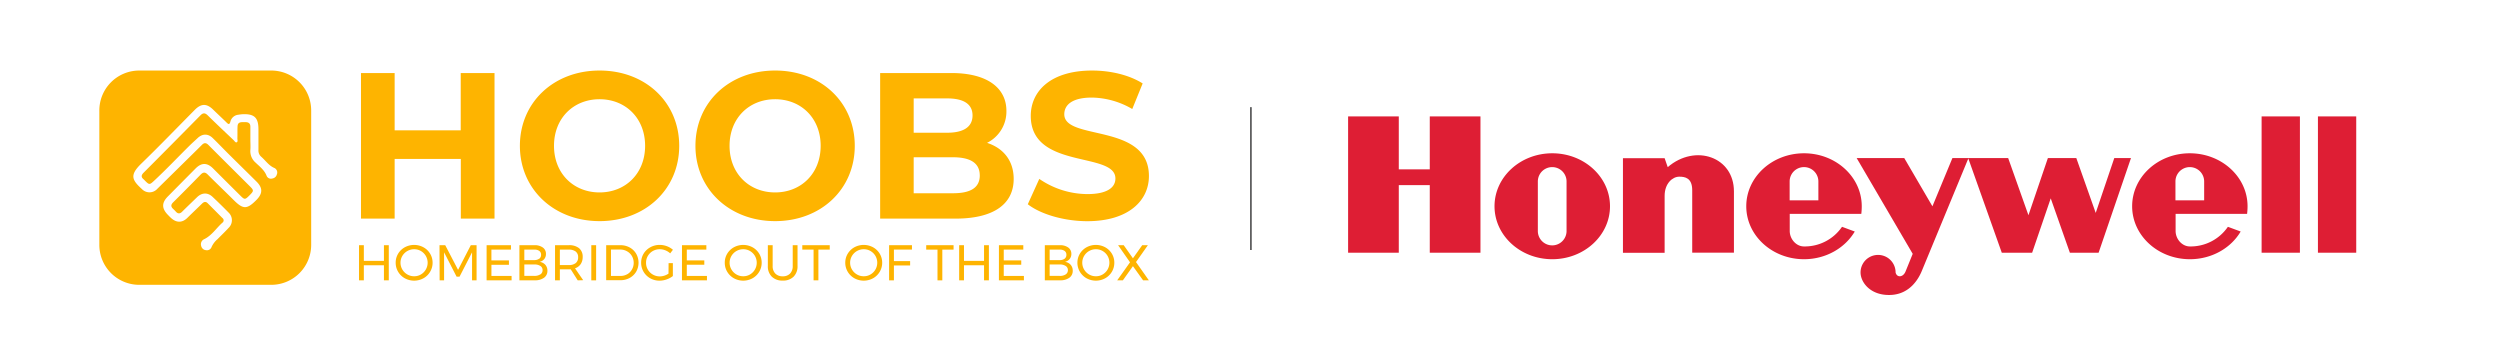 <svg xmlns="http://www.w3.org/2000/svg" viewBox="0 0 1400 200"><defs><style>.cls-1{fill:#feb400;}.cls-2{fill:none;stroke:#5f5f60;stroke-miterlimit:10;}.cls-3{fill:#de1e34;fill-rule:evenodd;}</style></defs><title>HOOBS_x_honeywell</title><g id="HOOBS_LOGO" data-name="HOOBS LOGO"><path class="cls-1" d="M152.1,39.5H77.79A22.36,22.36,0,0,0,55.63,61.92v75.16A22.36,22.36,0,0,0,77.79,159.5H152.1a22.36,22.36,0,0,0,22.16-22.42V61.92A22.36,22.36,0,0,0,152.1,39.5Zm3,57.94a3.11,3.11,0,0,1-2.65,2.53,2.6,2.6,0,0,1-3.1-1.4c-1.22-3.28-3.9-5.27-6.23-7.51a8.46,8.46,0,0,1-2.91-7.15c.14-1.83,0-3.69,0-5.53h0c0-2.46,0-4.92,0-7.38,0-2.23-1.38-2.65-3.19-2.61s-3.9-.31-4,2.45c-.1,2.23,0,4.46-.08,6.69,0,.73.37,1.78-.35,2.14s-1.23-.67-1.74-1.16c-4.88-4.62-9.77-9.23-14.57-13.94-1.48-1.45-2.59-1.42-4,0q-15.85,16.1-31.81,32.1c-1.39,1.39-1.57,2.51,0,3.79.35.3.64.66,1,1,2.09,2.07,2.41,2,4.64-.06C93,95,99.53,88.09,106.27,81.43c1.41-1.39,2.91-2.7,4.35-4.06,2.71-2.57,5.82-2.66,8.51-.05,2.91,2.82,5.7,5.76,8.57,8.62,5.31,5.28,10.67,10.51,16,15.81,3.49,3.48,3.44,6.58,0,10.12-5.42,5.51-7.54,5.49-13,0-4.76-4.75-9.64-9.38-14.39-14.14-1.49-1.5-2.61-1.35-4,.1q-7.6,7.8-15.34,15.48c-1.35,1.33-1.35,2.43,0,3.68.5.47,1,.95,1.45,1.47,1.22,1.37,2.35,1.36,3.67,0,2.7-2.7,5.48-5.32,8.23-8s6-2.78,8.74-.2q4.59,4.32,9,8.83a5.89,5.89,0,0,1,0,8.48c-2,2.19-4.18,4.25-6.27,6.38a12.38,12.38,0,0,0-3.29,4.33,2.74,2.74,0,0,1-3.12,1.82,3,3,0,0,1-2.73-2.41,3.1,3.1,0,0,1,1.61-3.71c4.35-2.08,6.84-6.22,10.3-9.28a1.59,1.59,0,0,0,0-2.6c-2.75-2.76-5.49-5.53-8.25-8.28-1.11-1.12-2.13-.82-3.16.2-2.73,2.67-5.51,5.3-8.24,8s-5.82,2.83-8.75.39c-.76-.64-1.45-1.37-2.14-2.08-3.52-3.61-3.54-6.78,0-10.34q7.74-7.83,15.5-15.64c3.3-3.31,6.41-3.34,9.74-.08Q127,102,134.8,109.74c2.23,2.18,2.48,2.15,5.12-.54,2.23-2.28,2.26-2.62.05-4.83-7.74-7.72-15.51-15.4-23.22-23.15-1.31-1.32-2.34-1.41-3.65-.11-3.57,3.56-7.18,7.08-10.77,10.62q-7.11,7-14.23,14a5.85,5.85,0,0,1-8.58.2c-5.65-5.14-7-7.85-.5-14.2,10.21-9.89,20.08-20.14,30.09-30.24,3.58-3.6,6.67-3.61,10.25-.1,2.46,2.4,5,4.74,7.44,7.14,1,1,1.69,1.58,2.23-.45a5.07,5.07,0,0,1,4.41-3.82,22.64,22.64,0,0,1,2.72-.31c6.33-.17,8.55,2,8.57,8.43,0,3.85,0,7.69,0,11.54a4.59,4.59,0,0,0,1.57,3.87c2.46,2.13,4.24,5,7.44,6.32A2.8,2.8,0,0,1,155.13,97.44Z"/><path class="cls-1" d="M276.93,40.9v81.53H258.06V89H221v33.43H202.15V40.9H221V73h37V40.9Zm14.21,40.76c0-24.22,18.87-42.16,44.61-42.16s44.61,17.82,44.61,42.16-19,42.17-44.61,42.17S291.14,105.89,291.14,81.66Zm70.12,0c0-15.49-10.95-26.09-25.51-26.09s-25.51,10.6-25.51,26.09,10.95,26.1,25.51,26.1S361.26,97.15,361.26,81.66Zm28.19,0c0-24.22,18.87-42.16,44.61-42.16s44.61,17.82,44.61,42.16-19,42.17-44.61,42.17S389.45,105.89,389.45,81.66Zm70.12,0c0-15.49-10.95-26.09-25.51-26.09s-25.51,10.6-25.51,26.09,10.95,26.1,25.51,26.1S459.57,97.15,459.57,81.66Zm108.09,18.52c0,14.1-11.18,22.25-32.61,22.25H492.88V40.9h39.84c20.38,0,30.87,8.5,30.87,21.2A19.59,19.59,0,0,1,552.75,80C561.84,82.94,567.66,89.93,567.66,100.18Zm-56-45.07V74.33h18.75c9.2,0,14.21-3.27,14.21-9.67s-5-9.55-14.21-9.55Zm37,43.09c0-6.87-5.24-10.13-15-10.13h-22v20.15h22C543.44,108.22,548.68,105.19,548.68,98.2Zm26.9,16.19L582,100.18a47.94,47.94,0,0,0,26.91,8.51c11.18,0,15.72-3.73,15.72-8.74,0-15.26-47.4-4.77-47.4-35.06,0-13.86,11.18-25.39,34.36-25.39,10.25,0,20.73,2.45,28.3,7.22l-5.82,14.33a46.07,46.07,0,0,0-22.6-6.41C600.28,54.64,596,58.83,596,64c0,15,47.4,4.66,47.4,34.59,0,13.63-11.29,25.28-34.59,25.28C595.85,123.83,582.81,120,575.58,114.39Z"/><path class="cls-1" d="M201.05,137.31h2.7v8.77H215v-8.77h2.72V157H215v-8.45H203.75V157h-2.7Z"/><path class="cls-1" d="M237.12,138.47a9.83,9.83,0,0,1,3.75,3.6,9.61,9.61,0,0,1,1.38,5.05,9.75,9.75,0,0,1-1.38,5.07,9.89,9.89,0,0,1-3.75,3.65,10.87,10.87,0,0,1-10.42,0,10,10,0,0,1-3.75-3.65,9.84,9.84,0,0,1-1.37-5.07,9.69,9.69,0,0,1,1.37-5.05,10,10,0,0,1,3.74-3.6,11,11,0,0,1,10.43,0Zm-9,2.1a7.74,7.74,0,0,0-2.8,2.74,7.5,7.5,0,0,0,0,7.62,7.67,7.67,0,0,0,2.8,2.77,7.33,7.33,0,0,0,3.8,1,7.21,7.21,0,0,0,3.78-1,7.61,7.61,0,0,0,2.75-2.77,7.56,7.56,0,0,0,0-7.62,7.68,7.68,0,0,0-2.75-2.74,7.38,7.38,0,0,0-3.78-1A7.5,7.5,0,0,0,228.14,140.57Z"/><path class="cls-1" d="M246.12,137.31h3.21l7.19,13.82,7.13-13.82h3.23V157h-2.53l0-15.7-7,13.63h-1.66l-7-13.63V157h-2.5Z"/><path class="cls-1" d="M272.5,137.31h13.64v2.45H275.19v6.06H285v2.45h-9.8v6.26h11.29V157h-14Z"/><path class="cls-1" d="M304,138.62a4.27,4.27,0,0,1,1.73,3.61,4.39,4.39,0,0,1-.95,2.85,4.63,4.63,0,0,1-2.62,1.56,5.09,5.09,0,0,1,3.22,1.64,4.87,4.87,0,0,1,1.17,3.33,4.65,4.65,0,0,1-1.9,3.94,8.54,8.54,0,0,1-5.24,1.42h-8.54V137.31h8.4A7.68,7.68,0,0,1,304,138.62Zm-2,6.26a2.6,2.6,0,0,0,1-2.2,2.53,2.53,0,0,0-1-2.16,4.41,4.41,0,0,0-2.82-.73h-5.56v5.87h5.56A4.47,4.47,0,0,0,301.91,144.88Zm.61,8.79a2.76,2.76,0,0,0,1.23-2.4,2.67,2.67,0,0,0-1.23-2.33,6.06,6.06,0,0,0-3.43-.84h-5.56v6.4h5.56A5.83,5.83,0,0,0,302.52,153.67Z"/><path class="cls-1" d="M323.52,157l-3.9-6.17c-.45,0-.81,0-1.1,0h-5V157h-2.7V137.31h7.69A8.71,8.71,0,0,1,324.3,139a6.1,6.1,0,0,1,2,4.9,7,7,0,0,1-1.11,4,6.27,6.27,0,0,1-3.18,2.36l4.57,6.65Zm-5-8.56a6,6,0,0,0,3.88-1.11,4,4,0,0,0,1.35-3.27,3.84,3.84,0,0,0-1.35-3.19,6.08,6.08,0,0,0-3.88-1.08h-5v8.65Z"/><path class="cls-1" d="M331.13,137.31h2.7V157h-2.7Z"/><path class="cls-1" d="M352.63,138.59a9.36,9.36,0,0,1,3.64,3.53,10.19,10.19,0,0,1,0,10,9.51,9.51,0,0,1-3.67,3.53,10.67,10.67,0,0,1-5.22,1.27h-7.92V137.31h8A10.55,10.55,0,0,1,352.63,138.59Zm-1.4,15a7,7,0,0,0,2.64-2.64,7.34,7.34,0,0,0,1-3.76,7.43,7.43,0,0,0-1-3.79,7.13,7.13,0,0,0-2.69-2.65,7.43,7.43,0,0,0-3.77-1h-5.26v14.77h5.37A7.34,7.34,0,0,0,351.23,153.57Z"/><path class="cls-1" d="M374.41,147.37h2.39v7.22a12.08,12.08,0,0,1-3.48,1.88,11.82,11.82,0,0,1-4,.7,10.37,10.37,0,0,1-5.2-1.33,10,10,0,0,1-3.72-3.65,9.83,9.83,0,0,1-1.36-5.07,9.69,9.69,0,0,1,1.37-5.05,10,10,0,0,1,3.77-3.6,10.72,10.72,0,0,1,5.28-1.32,11.27,11.27,0,0,1,4,.73,10.6,10.6,0,0,1,3.38,2l-1.54,2a8.73,8.73,0,0,0-5.84-2.31,7.72,7.72,0,0,0-3.88,1,7.54,7.54,0,0,0-2.79,2.76,7.32,7.32,0,0,0-1,3.82,7.42,7.42,0,0,0,1,3.83,7.7,7.7,0,0,0,6.69,3.8,8.27,8.27,0,0,0,2.51-.4,9.26,9.26,0,0,0,2.37-1.14Z"/><path class="cls-1" d="M381.91,137.31h13.65v2.45H384.61v6.06h9.8v2.45h-9.8v6.26H395.9V157h-14Z"/><path class="cls-1" d="M421.41,138.47a10,10,0,0,1,3.75,3.6,9.61,9.61,0,0,1,1.38,5.05,9.75,9.75,0,0,1-1.38,5.07,10,10,0,0,1-3.75,3.65,10.87,10.87,0,0,1-10.42,0,10,10,0,0,1-3.75-3.65,9.75,9.75,0,0,1-1.37-5.07,9.6,9.6,0,0,1,1.37-5.05,10,10,0,0,1,3.74-3.6,11,11,0,0,1,10.43,0Zm-9,2.1a7.71,7.71,0,0,0-2.79,2.74,7.5,7.5,0,0,0,0,7.62,7.64,7.64,0,0,0,2.79,2.77,7.36,7.36,0,0,0,3.81,1,7.21,7.21,0,0,0,3.78-1,7.61,7.61,0,0,0,2.75-2.77,7.63,7.63,0,0,0,0-7.62,7.68,7.68,0,0,0-2.75-2.74,7.38,7.38,0,0,0-3.78-1A7.54,7.54,0,0,0,412.42,140.57Z"/><path class="cls-1" d="M434.19,153.2a5.53,5.53,0,0,0,4.14,1.53,5.45,5.45,0,0,0,4.1-1.53,5.86,5.86,0,0,0,1.49-4.26V137.31h2.7v11.63a8.13,8.13,0,0,1-2.21,6,8.24,8.24,0,0,1-6.08,2.19,8.34,8.34,0,0,1-6.12-2.19,8.09,8.09,0,0,1-2.22-6V137.31h2.7v11.63A5.83,5.83,0,0,0,434.19,153.2Z"/><path class="cls-1" d="M449.29,137.31h15.36v2.48H458.3V157h-2.7V139.79h-6.31Z"/><path class="cls-1" d="M488.9,138.47a10,10,0,0,1,3.75,3.6,9.69,9.69,0,0,1,1.37,5.05,9.84,9.84,0,0,1-1.37,5.07,10,10,0,0,1-3.75,3.65,10.87,10.87,0,0,1-10.42,0,10,10,0,0,1-3.75-3.65,9.75,9.75,0,0,1-1.38-5.07,9.61,9.61,0,0,1,1.38-5.05,10,10,0,0,1,3.73-3.6,11,11,0,0,1,10.44,0Zm-9,2.1a7.71,7.71,0,0,0-2.79,2.74,7.5,7.5,0,0,0,0,7.62,7.64,7.64,0,0,0,2.79,2.77,7.36,7.36,0,0,0,3.81,1,7.2,7.2,0,0,0,3.77-1,7.64,7.64,0,0,0,2.76-2.77,7.63,7.63,0,0,0,0-7.62,7.71,7.71,0,0,0-2.76-2.74,7.37,7.37,0,0,0-3.77-1A7.54,7.54,0,0,0,479.91,140.57Z"/><path class="cls-1" d="M497.9,137.31h12.8l0,2.45H500.59v6.46h9.08v2.44h-9.08V157H497.9Z"/><path class="cls-1" d="M518.68,137.31H534v2.48H527.7V157H525V139.79h-6.32Z"/><path class="cls-1" d="M537.13,137.31h2.7v8.77h11.23v-8.77h2.72V157h-2.72v-8.45H539.83V157h-2.7Z"/><path class="cls-1" d="M559.4,137.31h13.65v2.45H562.1v6.06h9.8v2.45h-9.8v6.26h11.29V157h-14Z"/><path class="cls-1" d="M598.23,138.62a4.27,4.27,0,0,1,1.73,3.61,4.35,4.35,0,0,1-1,2.85,4.64,4.64,0,0,1-2.61,1.56,5,5,0,0,1,3.21,1.64,4.87,4.87,0,0,1,1.17,3.33,4.63,4.63,0,0,1-1.9,3.94,8.53,8.53,0,0,1-5.23,1.42H585.1V137.31h8.4A7.68,7.68,0,0,1,598.23,138.62Zm-2.05,6.26a2.63,2.63,0,0,0,1-2.2,2.55,2.55,0,0,0-1-2.16,4.44,4.44,0,0,0-2.82-.73H587.8v5.87h5.56A4.5,4.5,0,0,0,596.18,144.88Zm.6,8.79a2.74,2.74,0,0,0,1.24-2.4,2.66,2.66,0,0,0-1.24-2.33,6,6,0,0,0-3.42-.84H587.8v6.4h5.56A5.78,5.78,0,0,0,596.78,153.67Z"/><path class="cls-1" d="M618.9,138.47a10,10,0,0,1,3.75,3.6,9.69,9.69,0,0,1,1.37,5.05,9.84,9.84,0,0,1-1.37,5.07,10,10,0,0,1-3.75,3.65,10.87,10.87,0,0,1-10.42,0,10,10,0,0,1-3.75-3.65,9.75,9.75,0,0,1-1.38-5.07,9.61,9.61,0,0,1,1.38-5.05,10,10,0,0,1,3.74-3.6,11,11,0,0,1,10.43,0Zm-9,2.1a7.71,7.71,0,0,0-2.79,2.74,7.5,7.5,0,0,0,0,7.62,7.64,7.64,0,0,0,2.79,2.77,7.36,7.36,0,0,0,3.81,1,7.2,7.2,0,0,0,3.77-1,7.64,7.64,0,0,0,2.76-2.77,7.63,7.63,0,0,0,0-7.62,7.71,7.71,0,0,0-2.76-2.74,7.37,7.37,0,0,0-3.77-1A7.54,7.54,0,0,0,609.91,140.57Z"/><path class="cls-1" d="M626.13,137.31h3.15l5.16,7.34,5.2-7.34h3.17l-6.65,9.44L643.37,157h-3.23l-5.7-7.95L628.8,157h-3.18l7.19-10.11Z"/></g><g id="Stroke"><line class="cls-2" x1="700.5" y1="60" x2="700.5" y2="140"/></g><g id="honeywell"><g id="g7"><polygon id="polygon9" class="cls-3" points="1266.5 141.52 1287.95 141.52 1287.95 65.19 1266.5 65.19 1266.5 141.52 1266.5 141.52"/><polygon id="polygon11" class="cls-3" points="1319.49 65.19 1319.49 141.52 1298.04 141.52 1298.04 65.19 1319.49 65.19 1319.49 65.19"/><polygon id="polygon13" class="cls-3" points="800.67 94.84 783.32 94.84 783.32 65.19 754.94 65.19 754.94 141.52 783.32 141.52 783.32 103.67 800.67 103.67 800.67 141.52 829.06 141.52 829.06 65.19 800.67 65.19 800.67 94.84 800.67 94.84"/><path id="path15" class="cls-3" d="M933.92,93.58l-1.73-5H908.85v53h23.34V109.67h0c0-6.94,4.41-10.73,8.2-10.73,3.15,0,7.25.63,7.25,7.57h0v35H971V107.14h0c0-19.24-21.6-26.8-37.06-13.56Z"/><path id="path17" class="cls-3" d="M1173.62,119.28l-10.88-30.75h-15.93l-10.88,32-11.35-32h-31.23l-11.19,27-15.77-27h-26.65l31.38,53.62-4.1,10.09h0c-1.42,3.16-4.82,3.31-5.49.32a9.81,9.81,0,1,0-19.62,0c0,5.68,5.71,13.09,16.91,12.61s15.92-9.77,17.5-13.71h0l25.94-62.72L1121,141.52h17l10.41-30.44,10.72,30.44h16.09l18.13-53H1184l-10.41,30.75Z"/><path id="path19" class="cls-3" d="M869.27,85.84c-17.86,0-32.34,13.28-32.34,29.66s14.48,29.66,32.34,29.66,32.33-13.28,32.33-29.66-14.47-29.66-32.33-29.66Zm8,43.53a8,8,0,1,1-16.08,0h0V101.62h0a8,8,0,0,1,16.08,0h0v27.75Z"/><path id="path21" class="cls-3" d="M1042.33,119.76a35.31,35.31,0,0,0,.25-4.26c0-16.38-14.47-29.66-32.33-29.66s-32.34,13.28-32.34,29.66,14.48,29.66,32.34,29.66c12.27,0,22.94-6.27,28.42-15.51h0l-7.14-2.64h0a25.29,25.29,0,0,1-21.28,11c-4.44,0-8-4.2-8-8.65h0v-9.61Zm-40.13-18.14a8,8,0,0,1,16.09,0h0v10.57H1002.2V101.62Z"/><path id="path23" class="cls-3" d="M1258.37,119.76a35.31,35.31,0,0,0,.26-4.26c0-16.38-14.48-29.66-32.34-29.66S1194,99.12,1194,115.5s14.48,29.66,32.34,29.66c12.27,0,23-6.27,28.43-15.51h0l-7.15-2.64h0a25.28,25.28,0,0,1-21.28,11c-4.44,0-8-4.2-8-8.65h0v-9.61Zm-40.12-18.14a8,8,0,0,1,16.08,0h0v10.57h-16.08V101.62Z"/></g></g></svg>